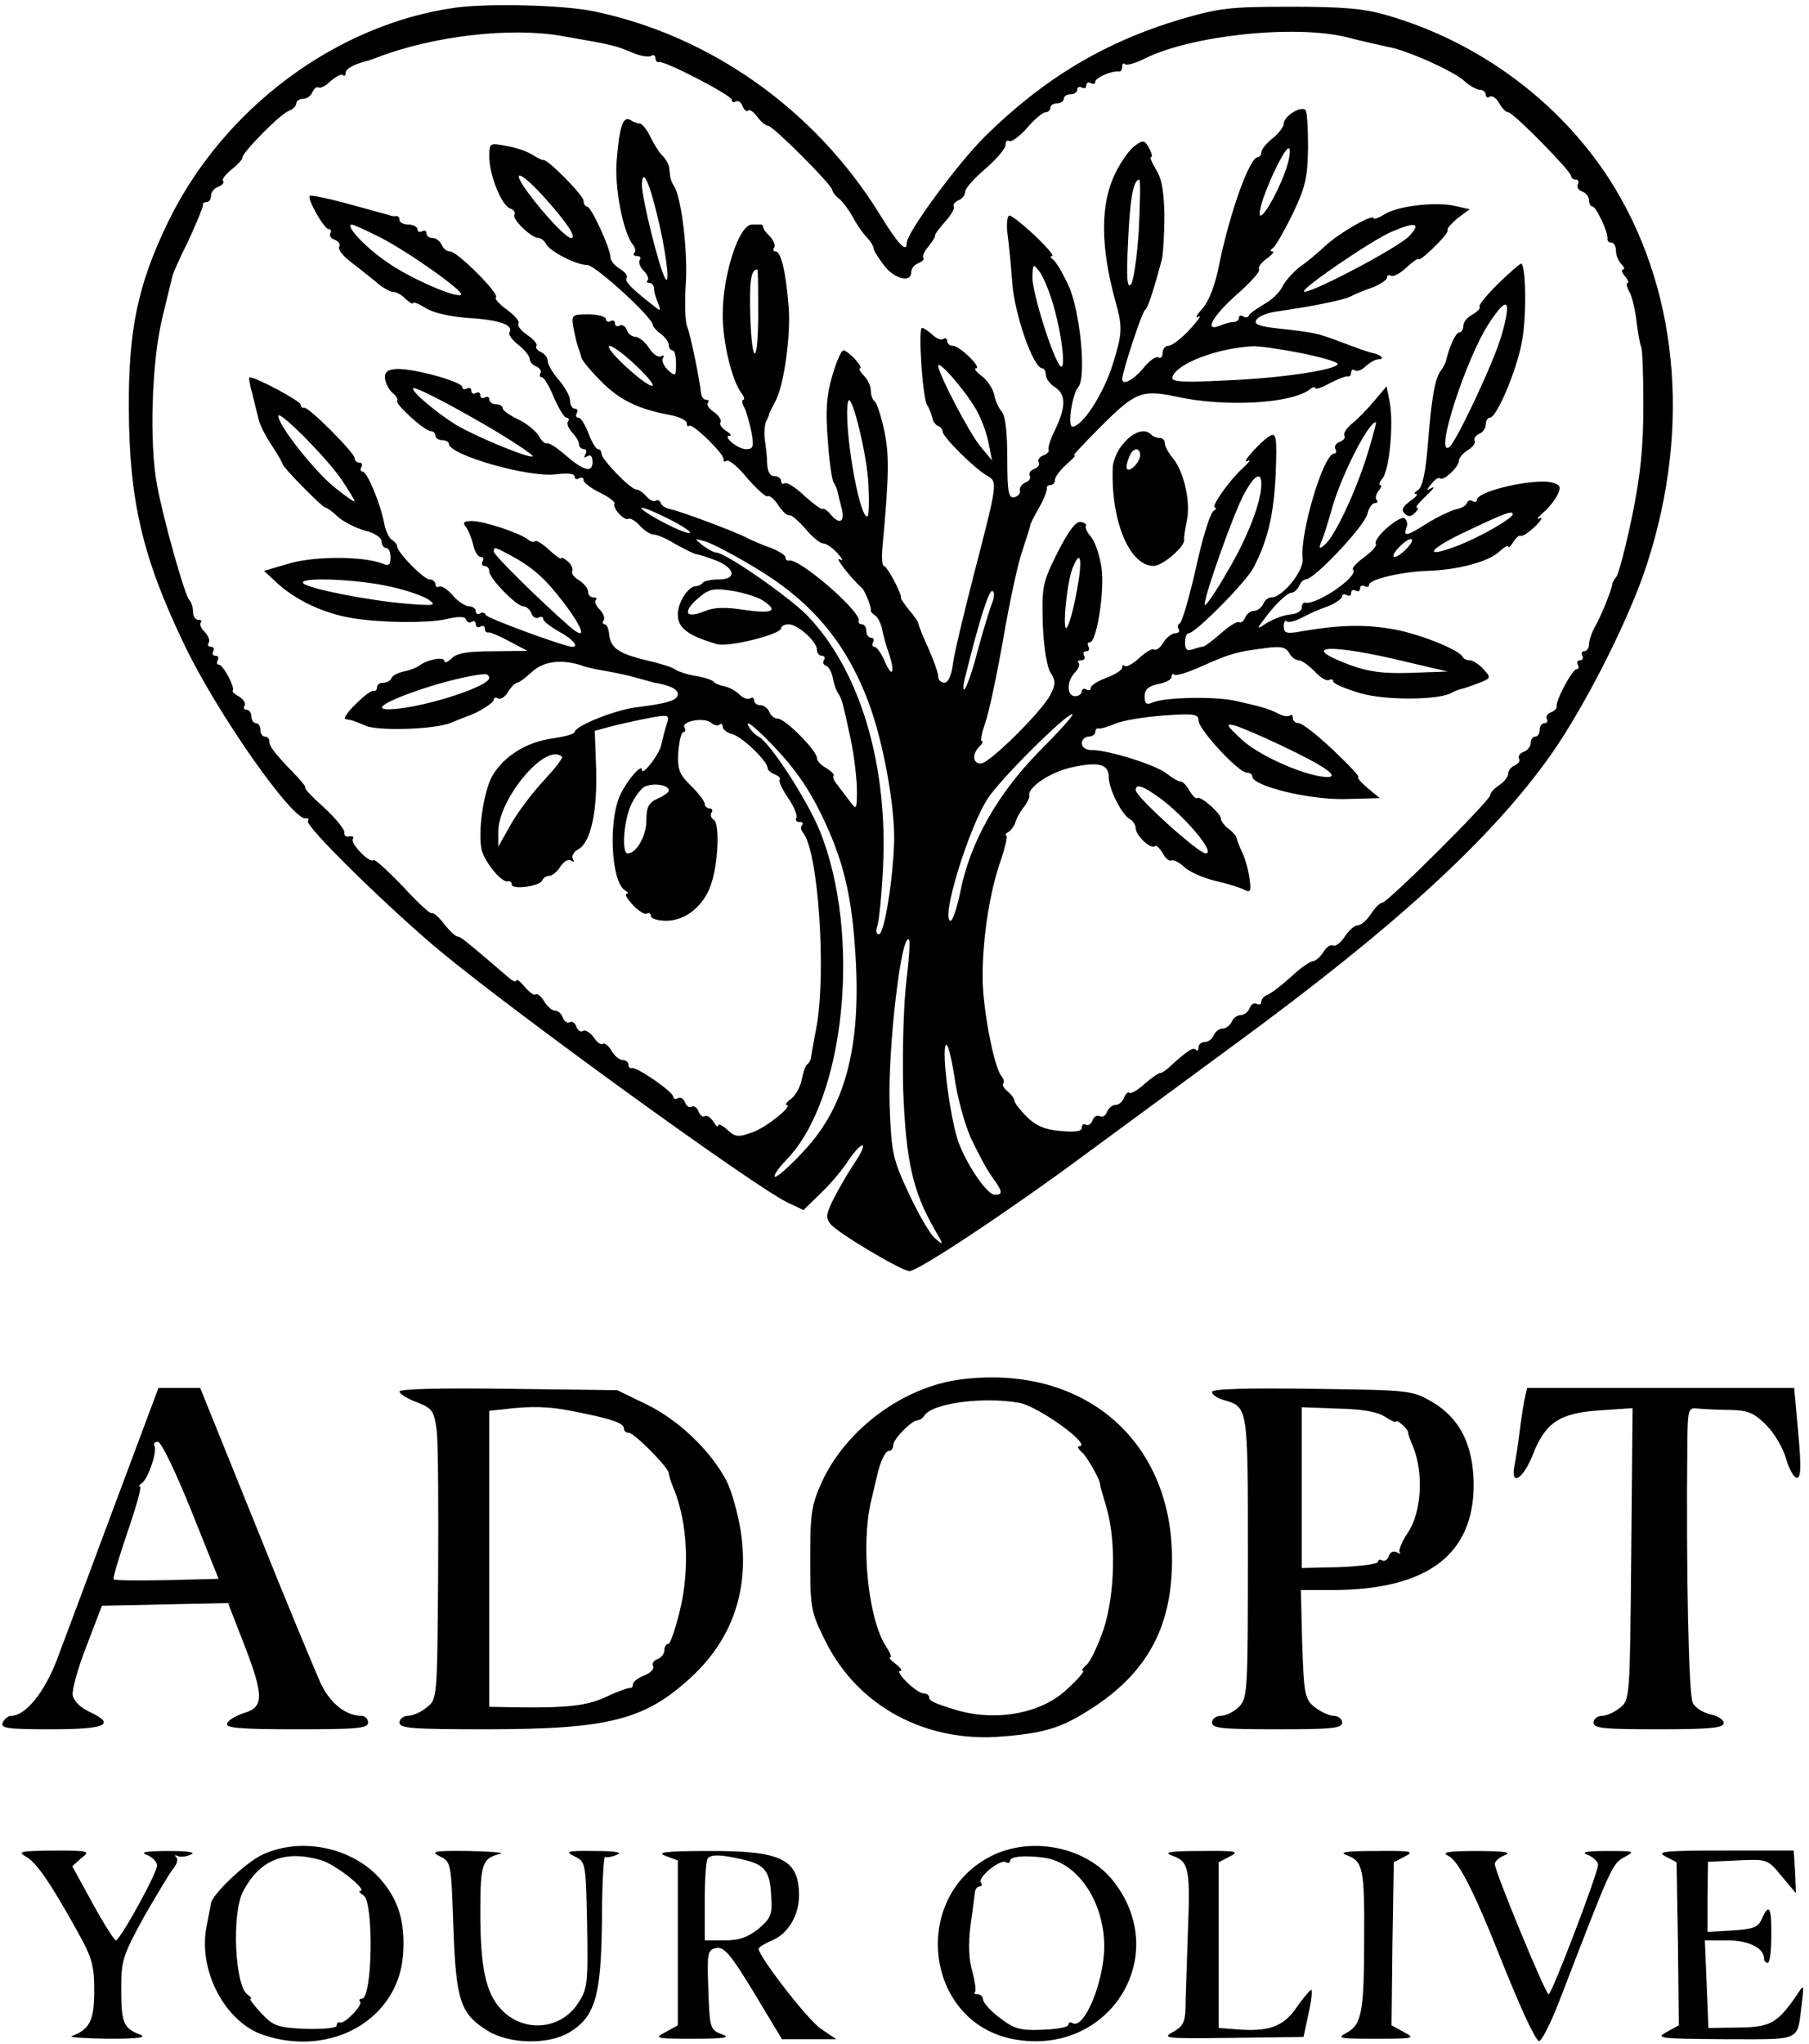 <?xml version="1.0" standalone="no"?>
<!DOCTYPE svg PUBLIC "-//W3C//DTD SVG 20010904//EN"
 "http://www.w3.org/TR/2001/REC-SVG-20010904/DTD/svg10.dtd">
<svg version="1.0" xmlns="http://www.w3.org/2000/svg"
 width="403pt" height="455pt" viewBox="0 0 403 455"
 preserveAspectRatio="xMidYMid meet">

<g transform="translate(0,455) scale(0.1,-0.1)"
fill="#000000" stroke="none">
<path d="M1015 4533 c-266 -37 -517 -224 -640 -476 -68 -140 -89 -241 -88
-417 1 -204 30 -331 124 -526 72 -151 243 -395 271 -386 5 1 7 -1 4 -6 -7 -11
180 -194 294 -289 169 -140 701 -525 774 -560 l36 -17 41 40 c22 21 49 54 60
72 12 17 25 32 30 32 5 0 -2 -17 -16 -37 -14 -21 -35 -57 -47 -80 -18 -36 -19
-44 -8 -58 16 -20 159 -105 176 -105 20 0 232 141 400 266 89 65 235 173 325
239 359 263 573 459 705 646 77 110 176 306 214 426 99 307 67 619 -86 856
-112 172 -290 304 -494 363 -51 15 -98 19 -215 19 -136 0 -159 -3 -245 -28
-171 -51 -306 -133 -436 -261 -63 -63 -174 -214 -174 -237 0 -23 -19 -3 -59
62 -144 234 -378 400 -639 454 -68 14 -233 18 -307 8z m236 -63 c115 -20 120
-21 162 -39 16 -6 33 -9 38 -5 5 3 9 0 9 -5 0 -6 3 -10 8 -9 13 3 162 -74 162
-84 0 -5 4 -7 9 -4 5 3 12 -1 15 -10 4 -9 9 -14 13 -10 3 3 12 -3 20 -14 8
-11 19 -20 24 -20 11 0 142 -131 143 -143 1 -5 8 -14 16 -20 8 -7 21 -24 29
-39 8 -15 22 -36 31 -45 9 -10 16 -21 16 -25 -1 -3 9 -20 22 -37 23 -32 62
-42 62 -17 0 8 7 17 16 20 9 4 14 9 11 12 -3 3 2 14 11 25 9 11 16 22 15 24
-1 3 9 16 22 31 14 15 22 30 20 34 -3 4 2 10 10 14 8 3 15 11 15 19 0 7 20 30
45 51 25 22 45 45 45 53 0 8 4 12 8 9 5 -3 23 10 40 29 16 19 35 35 41 35 6 0
11 5 11 10 0 6 7 10 15 10 8 0 15 5 15 10 0 6 7 10 15 10 8 0 15 5 15 11 0 5
5 7 10 4 6 -3 10 -1 10 5 0 6 5 8 10 5 6 -3 10 -2 10 3 0 9 37 25 53 23 4 -1
7 4 7 11 0 6 3 9 6 5 4 -3 23 2 43 12 103 52 335 77 452 48 35 -9 75 -18 89
-21 41 -6 150 -55 173 -77 11 -10 27 -19 34 -19 7 0 13 -5 13 -11 0 -5 4 -8 9
-4 6 3 15 -4 21 -15 6 -11 15 -20 20 -20 11 0 140 -131 140 -142 0 -4 5 -8 11
-8 5 0 7 -5 4 -10 -3 -6 1 -13 9 -16 9 -3 16 -12 16 -20 0 -8 4 -14 8 -14 8 0
36 -60 33 -72 0 -5 3 -8 9 -8 5 0 10 -8 10 -18 0 -10 5 -23 12 -30 7 -7 8 -12
4 -12 -5 0 -3 -7 4 -15 7 -8 9 -15 6 -15 -4 0 -2 -9 4 -20 6 -10 13 -41 16
-67 3 -26 8 -51 10 -55 3 -4 5 -63 5 -130 0 -93 -6 -154 -25 -247 -14 -68 -30
-128 -35 -135 -5 -6 -9 -13 -9 -16 -1 -11 -23 -67 -37 -92 -8 -14 -15 -33 -15
-42 0 -9 -5 -16 -11 -16 -5 0 -7 -4 -4 -10 3 -5 1 -10 -5 -10 -6 0 -8 -4 -5
-10 3 -5 2 -10 -3 -10 -9 0 -47 -70 -44 -83 1 -4 -5 -10 -13 -13 -8 -3 -12
-10 -9 -15 3 -5 0 -9 -5 -9 -6 0 -11 -7 -11 -15 0 -8 -4 -15 -10 -15 -5 0 -10
-6 -10 -14 0 -8 -7 -17 -16 -20 -8 -3 -13 -10 -10 -15 3 -5 -1 -11 -9 -15 -8
-3 -15 -11 -15 -18 0 -7 -9 -19 -20 -26 -11 -7 -20 -17 -20 -22 0 -12 -229
-240 -241 -240 -5 0 -16 -11 -25 -25 -9 -14 -22 -25 -29 -25 -7 0 -20 -11 -29
-25 -9 -14 -21 -23 -26 -20 -5 3 -15 -3 -22 -15 -7 -11 -18 -20 -23 -20 -6 0
-28 -15 -48 -34 -21 -19 -44 -37 -52 -40 -8 -3 -15 -10 -15 -16 0 -6 -5 -8
-10 -5 -6 3 -13 -1 -16 -9 -3 -9 -13 -16 -20 -16 -8 0 -17 -7 -20 -15 -4 -8
-13 -15 -20 -15 -8 0 -17 -7 -20 -15 -4 -8 -12 -15 -20 -15 -8 0 -14 -5 -14
-12 0 -6 -3 -9 -6 -5 -6 6 -17 -1 -55 -35 -10 -10 -22 -18 -25 -17 -3 0 -18
-10 -34 -24 -15 -14 -31 -23 -34 -20 -3 3 -8 -2 -12 -11 -3 -9 -12 -16 -19
-16 -7 0 -16 -7 -19 -16 -3 -8 -10 -12 -16 -9 -6 3 -13 -1 -16 -9 -3 -9 -10
-13 -15 -10 -5 3 -9 0 -9 -7 0 -8 -15 -10 -48 -7 -35 3 -55 12 -75 32 -15 15
-27 31 -27 35 0 5 -7 14 -15 21 -9 7 -13 15 -10 18 3 3 1 10 -4 16 -17 21 -42
151 -42 221 0 88 16 191 41 261 10 30 15 54 12 54 -4 0 -2 4 5 8 6 4 13 14 15
21 2 8 10 23 18 33 8 10 14 22 13 26 -5 18 45 52 92 63 62 14 85 8 85 -21 0
-26 28 -82 46 -93 8 -4 14 -14 14 -21 0 -16 34 -48 43 -40 3 3 10 -4 17 -15 6
-12 15 -19 19 -17 4 3 17 -3 29 -14 11 -11 43 -25 69 -31 26 -6 56 -15 65 -20
14 -7 16 -4 11 29 -3 20 -11 46 -17 57 -5 11 -10 24 -11 28 0 5 -8 14 -17 21
-10 7 -18 18 -18 23 0 12 -47 53 -53 46 -3 -2 -10 5 -17 16 -6 12 -15 21 -20
21 -5 0 -19 8 -30 17 -22 19 -130 53 -167 53 -14 0 -23 6 -23 15 0 8 7 15 15
15 8 0 15 5 15 10 0 6 3 9 8 8 4 -1 21 4 37 11 17 7 65 15 108 18 67 5 77 3
77 -11 0 -20 89 -116 107 -116 7 0 13 -4 13 -9 0 -21 127 -52 206 -50 l78 2
-28 23 c-15 13 -24 24 -20 24 4 0 -21 27 -56 60 -35 33 -69 60 -77 60 -7 0
-13 5 -13 12 0 6 -3 8 -6 5 -4 -3 -15 -2 -26 4 -11 6 -27 12 -36 14 -9 3 -35
9 -57 14 -44 11 -160 9 -187 -3 -14 -6 -18 -3 -18 13 0 16 8 23 30 28 17 3 30
10 30 16 0 6 3 8 6 5 3 -4 31 5 62 19 63 28 77 32 141 40 34 5 46 2 53 -11 5
-9 14 -16 21 -16 7 0 23 -12 36 -25 12 -14 27 -22 32 -19 5 3 9 1 9 -3 0 -5
26 -16 59 -26 57 -17 178 -16 206 1 5 3 15 7 20 8 6 1 23 7 39 13 28 11 28 12
11 31 -10 11 -24 20 -31 20 -7 0 -14 3 -16 8 -7 15 -96 51 -154 61 -61 11
-119 10 -201 -4 -37 -7 -43 -5 -43 10 0 10 3 15 6 12 4 -4 19 0 33 7 14 8 41
20 59 26 17 7 32 17 32 22 0 5 5 6 10 3 6 -3 10 -1 10 5 0 6 5 8 10 5 6 -3 10
-1 10 5 0 6 5 8 10 5 6 -3 10 -2 10 3 0 12 72 29 130 31 67 2 135 20 159 42
12 11 21 16 21 12 0 -4 5 0 11 10 6 9 13 16 17 14 4 -2 18 8 32 21 14 14 18
22 10 18 -8 -4 -5 1 6 11 12 10 27 28 33 40 9 18 8 23 -9 28 -37 12 -170 -18
-170 -38 0 -4 -4 -6 -9 -3 -5 4 -11 2 -13 -4 -2 -6 -13 -12 -25 -14 -11 -3
-39 -16 -62 -30 -47 -30 -55 -32 -48 -11 4 8 1 17 -4 21 -12 7 -71 -45 -64
-57 3 -4 -9 -17 -25 -29 -17 -12 -29 -25 -26 -28 15 -14 -80 -79 -106 -74 -5
1 -8 -4 -8 -11 0 -7 -11 -14 -25 -15 -14 -1 -38 -10 -53 -19 -25 -17 -25 -16
7 25 19 23 40 42 47 42 6 0 14 7 18 15 3 8 10 15 15 15 19 0 130 118 137 145
3 14 11 25 17 25 6 0 7 3 4 7 -4 3 -2 12 4 20 6 7 8 13 4 13 -4 0 -2 7 5 15
15 18 25 121 16 169 l-7 36 -27 -32 c-15 -18 -37 -41 -50 -51 -12 -10 -20 -22
-17 -27 3 -4 -2 -11 -11 -14 -8 -3 -12 -10 -9 -16 3 -5 2 -10 -3 -10 -24 0
-77 -180 -70 -234 3 -27 -45 -86 -69 -86 -8 0 -16 -7 -19 -15 -4 -8 -13 -15
-20 -15 -8 0 -17 -7 -20 -15 -4 -8 -9 -13 -14 -10 -4 2 -22 -9 -40 -25 -19
-17 -37 -30 -41 -30 -4 0 -14 -3 -23 -6 -12 -4 -16 0 -16 15 0 12 3 21 8 21
15 0 129 115 145 147 32 62 45 119 49 210 3 78 1 90 -12 83 -20 -11 -69 -65
-50 -56 8 4 3 -3 -11 -16 -31 -28 -73 -88 -62 -88 4 0 2 -4 -4 -8 -7 -5 -25
-62 -39 -128 -15 -65 -31 -121 -36 -122 -4 -2 -6 -8 -2 -13 3 -5 -1 -9 -8 -9
-7 0 -19 -9 -26 -20 -7 -12 -16 -19 -21 -16 -4 3 -19 -6 -33 -19 -14 -13 -29
-21 -32 -18 -3 4 -6 2 -6 -3 0 -6 -16 -16 -35 -23 -19 -7 -35 -17 -35 -22 0
-6 -4 -7 -10 -4 -5 3 -10 1 -10 -4 0 -6 -7 -11 -15 -11 -19 0 -19 34 0 53 8 8
11 17 8 21 -4 3 -1 6 6 6 7 0 9 5 6 10 -3 6 -1 10 5 10 6 0 8 5 5 10 -3 6 -2
10 3 10 15 0 33 112 26 165 -4 28 -14 58 -23 69 -9 10 -14 21 -12 25 3 3 -3 7
-11 9 -11 2 -27 -19 -52 -68 -34 -68 -35 -76 -33 -158 2 -52 9 -96 17 -109 12
-19 12 -26 0 -50 -19 -37 -136 -153 -155 -153 -18 0 -20 21 -3 38 7 7 9 12 5
12 -3 0 0 18 8 41 8 22 26 107 40 187 14 81 33 170 43 197 9 28 17 52 17 55 0
3 9 21 20 40 11 19 18 38 17 43 -1 4 3 7 8 7 6 0 10 5 10 11 0 7 12 23 28 37
15 13 21 21 15 18 -7 -4 20 25 60 65 76 76 91 82 167 66 108 -24 256 -16 298
16 6 5 12 7 12 3 0 -4 15 1 33 11 17 9 35 16 40 15 4 -1 7 3 7 9 0 5 4 8 9 4
5 -3 16 2 24 10 9 8 21 15 28 15 15 0 6 10 -13 14 -13 3 -21 6 -83 29 -40 15
-50 17 -122 25 -48 5 -61 10 -54 20 4 7 23 15 42 18 84 12 153 26 168 34 9 5
31 14 49 20 17 7 32 17 32 22 0 5 4 7 9 4 5 -3 20 5 35 19 14 13 26 21 26 18
0 -4 16 8 35 27 19 18 33 36 30 38 -2 3 8 14 22 26 l27 20 -35 8 c-44 9 -128
-1 -156 -20 -13 -8 -23 -11 -23 -8 0 11 -74 -31 -106 -60 -17 -16 -43 -38 -58
-48 -14 -11 -32 -30 -39 -44 -6 -13 -25 -31 -42 -40 -16 -10 -32 -20 -33 -25
-2 -4 -8 -5 -13 -1 -5 3 -9 1 -9 -4 0 -5 -6 -9 -12 -9 -7 0 -21 -4 -30 -8 -37
-15 -17 21 37 69 30 26 53 52 50 56 -3 5 5 16 17 24 12 9 18 16 13 16 -6 0 -5
4 1 8 6 4 25 38 44 76 28 59 33 80 34 147 0 43 -2 81 -6 84 -10 10 -48 -14
-48 -30 0 -7 -11 -22 -25 -33 -14 -11 -25 -25 -25 -31 0 -6 -4 -11 -8 -11 -18
0 -62 -122 -86 -239 -9 -47 -23 -82 -38 -99 -13 -14 -16 -22 -8 -17 8 4 -1 -8
-19 -28 -19 -21 -41 -37 -48 -37 -7 0 -13 -7 -13 -16 0 -8 -4 -13 -9 -10 -5 4
-21 -7 -34 -24 -23 -27 -47 -39 -47 -24 0 15 44 150 51 154 6 4 19 43 38 115
2 11 5 54 5 95 -1 55 -6 83 -19 103 -9 15 -14 27 -11 27 4 0 2 9 -4 20 -10 18
-13 19 -31 6 -12 -8 -32 -36 -45 -63 -33 -68 -33 -163 2 -288 15 -54 14 -68
-7 -136 -21 -67 -68 -139 -90 -139 -11 0 -1 71 13 88 19 22 4 172 -22 227 -13
28 -28 53 -34 57 -6 4 -7 8 -2 8 5 0 -12 20 -38 45 -27 25 -52 45 -57 45 -5 0
-7 -17 -5 -37 3 -21 8 -71 11 -112 5 -71 47 -191 67 -191 4 0 8 -7 8 -15 0 -8
9 -20 20 -27 25 -16 25 -43 1 -94 -11 -21 -17 -42 -15 -45 2 -4 -3 -10 -12
-13 -8 -3 -13 -10 -10 -15 3 -5 -1 -12 -10 -15 -8 -3 -13 -10 -10 -15 3 -5 -1
-12 -9 -15 -8 -3 -14 -11 -13 -18 2 -6 -4 -13 -12 -15 -13 -3 -16 10 -16 85 0
58 -4 95 -12 105 -7 8 -15 25 -17 38 -3 13 -15 32 -27 41 -13 10 -19 18 -14
18 15 0 -36 50 -51 50 -7 0 -13 5 -13 11 0 5 -4 8 -9 4 -5 -3 -16 2 -24 10 -9
8 -19 15 -23 15 -9 0 1 -153 11 -171 5 -8 10 -21 12 -29 1 -8 7 -16 12 -18 6
-2 11 -8 11 -13 0 -12 73 -84 99 -98 24 -14 24 -14 -31 -226 -21 -82 -42 -169
-45 -192 -3 -27 -11 -43 -19 -43 -8 0 -14 6 -14 14 0 8 -10 36 -22 63 -12 26
-22 51 -22 55 -1 4 -10 18 -21 30 -10 13 -19 25 -18 28 1 10 -31 70 -38 70 -4
0 -5 19 -3 43 15 163 15 204 4 258 -7 33 -17 62 -21 65 -5 3 -9 14 -9 24 0 10
-7 26 -16 34 -8 9 -12 16 -8 16 4 0 -1 9 -11 20 -10 11 -22 20 -26 20 -5 0
-16 -26 -25 -57 -13 -44 -15 -77 -10 -141 3 -47 9 -89 13 -96 4 -6 8 -15 9
-21 1 -5 5 -22 9 -37 8 -31 -5 -37 -25 -13 -6 8 -15 14 -18 12 -4 -1 -22 13
-41 30 -19 18 -38 30 -43 27 -4 -3 -8 0 -8 5 0 6 -7 11 -15 11 -10 0 -15 10
-16 28 0 15 -3 38 -5 52 -2 13 -1 31 2 40 4 8 8 17 8 20 1 3 7 14 13 26 19 33
35 146 30 210 -6 77 -17 124 -29 124 -5 0 -7 4 -3 9 3 5 -2 16 -10 25 -9 8
-16 18 -15 21 0 3 -2 5 -5 5 -3 0 -12 0 -20 0 -29 0 -65 -112 -65 -201 0 -62
21 -149 43 -176 5 -7 6 -13 3 -13 -4 0 -3 -8 2 -17 5 -10 12 -35 16 -55 6 -33
4 -38 -12 -38 -19 0 -54 30 -36 30 5 0 1 5 -9 11 -9 6 -15 14 -12 19 3 5 -4
15 -15 23 -11 7 -17 17 -13 20 3 4 2 7 -4 7 -5 0 -10 6 -11 13 -4 35 -23 129
-31 149 -5 13 -6 58 -3 100 4 71 -10 187 -26 213 -7 11 -9 17 -11 39 0 8 -7
21 -14 28 -8 7 -20 27 -28 43 -8 17 -19 30 -24 30 -6 0 -15 4 -21 8 -16 9 -24
-15 -30 -88 -6 -60 14 -163 36 -190 5 -6 7 -15 3 -18 -3 -4 -1 -7 6 -7 7 0 10
-4 6 -9 -3 -5 1 -16 9 -24 8 -8 12 -17 9 -21 -4 -3 -2 -6 4 -6 5 0 10 -6 10
-12 0 -7 4 -22 9 -33 7 -18 6 -19 -11 -5 -50 39 -64 54 -59 61 3 5 -4 14 -16
21 -11 7 -20 18 -20 25 0 20 -43 113 -52 113 -4 0 -8 6 -8 13 0 12 -80 93 -90
91 -3 -1 -14 5 -25 12 -11 7 -37 16 -57 19 -37 7 -38 7 -38 -24 0 -40 27 -108
46 -115 9 -3 13 -10 10 -14 -6 -10 38 -52 54 -52 5 0 13 -6 17 -14 10 -17 67
-46 91 -46 18 0 145 -116 146 -133 1 -5 9 -14 19 -21 9 -7 17 -18 17 -25 0 -6
4 -11 8 -11 5 0 8 -13 8 -30 0 -28 -1 -29 -18 -14 -9 9 -15 21 -11 27 3 5 1 7
-4 4 -6 -4 -18 4 -27 18 -9 14 -23 25 -30 25 -8 0 -17 7 -20 16 -3 8 -10 12
-16 9 -5 -3 -10 -1 -10 5 0 6 -4 8 -10 5 -5 -3 -10 -1 -10 4 0 6 -17 11 -39
11 -36 0 -38 -1 -34 -27 3 -16 7 -35 10 -43 3 -8 7 -20 8 -26 2 -7 22 -31 45
-54 41 -41 82 -61 153 -74 20 -4 37 -12 37 -18 0 -6 2 -9 5 -6 7 7 80 -64 77
-75 -1 -5 2 -6 7 -3 5 3 26 -14 46 -39 21 -24 41 -42 45 -40 4 3 15 -6 24 -20
9 -14 20 -24 25 -22 4 1 20 -13 35 -30 15 -18 33 -33 40 -33 7 0 21 -10 32
-22 12 -14 14 -18 4 -13 -12 6 27 -44 51 -65 6 -6 21 -43 19 -49 -1 -2 3 -7 9
-11 6 -3 13 -17 16 -30 2 -12 9 -38 16 -57 14 -43 6 -54 -11 -13 -7 16 -17 30
-22 30 -5 0 -6 5 -3 10 3 6 1 10 -4 10 -6 0 -11 7 -11 15 0 8 -4 15 -10 15 -5
0 -9 4 -7 8 6 20 -133 140 -155 134 -5 -1 -8 2 -8 7 0 5 -15 14 -32 21 -18 6
-41 16 -51 21 -25 14 -149 60 -172 65 -11 2 -21 8 -23 14 -2 6 -7 8 -12 5 -4
-3 -13 2 -20 10 -7 8 -17 15 -22 15 -13 0 -78 67 -78 80 0 6 -4 10 -8 10 -4 0
-14 16 -21 35 -7 19 -17 35 -22 35 -6 0 -7 5 -4 10 3 6 1 10 -4 10 -6 0 -11 8
-11 18 0 9 -11 30 -25 46 -14 16 -25 35 -25 43 0 7 -7 16 -15 19 -8 4 -13 10
-10 14 3 4 -7 15 -20 24 -14 9 -23 21 -20 26 3 5 -9 18 -25 30 -17 12 -29 25
-25 28 8 8 -86 102 -102 102 -8 0 -16 7 -19 15 -4 8 -12 15 -20 15 -8 0 -14 5
-14 11 0 5 -4 7 -10 4 -5 -3 -10 -1 -10 4 0 6 -9 11 -20 11 -11 0 -20 5 -20
10 0 6 -3 9 -7 9 -5 -1 -10 0 -13 1 -6 2 -17 5 -105 29 -38 10 -72 17 -75 15
-6 -7 32 -74 42 -74 5 0 7 -4 4 -9 -3 -5 1 -12 10 -15 8 -3 13 -10 10 -15 -4
-5 7 -20 24 -33 17 -13 42 -33 57 -45 14 -13 32 -23 39 -23 7 0 20 -7 28 -16
9 -8 16 -12 16 -9 0 4 12 -1 27 -10 16 -11 54 -20 97 -23 69 -4 101 -16 91
-32 -3 -5 6 -17 20 -28 14 -11 25 -25 25 -31 0 -7 7 -14 15 -17 8 -4 12 -10 9
-15 -3 -5 -1 -9 3 -9 5 0 17 -20 27 -45 11 -25 23 -45 28 -45 5 0 7 -4 3 -9
-3 -5 2 -16 10 -24 8 -9 15 -20 15 -26 0 -6 5 -11 11 -11 5 0 7 -5 3 -12 -4
-7 -3 -8 4 -4 8 5 12 0 12 -13 0 -25 -21 -19 -63 18 -16 14 -33 25 -38 24 -5
-2 -13 6 -19 17 -6 10 -26 27 -45 36 -19 9 -35 20 -35 25 0 5 -7 9 -15 9 -8 0
-15 5 -15 11 0 5 -4 7 -10 4 -5 -3 -10 -1 -10 5 0 6 -4 8 -10 5 -5 -3 -10 -1
-10 5 0 6 -4 8 -10 5 -5 -3 -10 -2 -10 3 0 13 -120 45 -151 40 -18 -2 -23 -8
-21 -23 2 -11 10 -25 18 -31 7 -6 11 -13 9 -16 -7 -6 61 -68 75 -68 5 0 10 -4
10 -10 0 -5 7 -10 15 -10 8 0 15 -4 15 -8 0 -25 179 -76 238 -68 26 3 42 2 42
-5 0 -6 5 -7 10 -4 6 3 10 2 10 -4 0 -5 16 -18 37 -28 20 -10 34 -21 32 -24
-6 -9 22 -40 31 -34 4 2 15 -4 25 -15 10 -11 24 -20 31 -20 7 0 29 -9 48 -21
20 -11 41 -22 48 -23 7 -1 28 -8 46 -15 40 -17 43 -41 4 -41 -16 0 -32 -3 -36
-7 -4 -5 -11 -8 -15 -8 -18 0 -41 -36 -41 -63 0 -30 22 -47 87 -66 25 -8 143
22 143 35 0 5 8 9 17 9 20 0 63 -38 63 -57 0 -7 5 -13 11 -13 5 0 8 -4 5 -9
-4 -5 -2 -11 4 -13 6 -2 12 -13 15 -26 2 -12 7 -28 12 -35 9 -15 9 -15 28
-102 8 -38 14 -90 14 -115 0 -42 -1 -44 -15 -25 -8 11 -21 27 -28 37 -8 9 -12
19 -9 21 2 3 -5 10 -16 17 -12 6 -21 16 -21 22 0 17 -71 88 -87 88 -8 0 -16 7
-19 15 -4 8 -12 15 -20 15 -8 0 -14 5 -14 11 0 5 -4 8 -9 4 -5 -3 -16 1 -24 9
-8 8 -23 16 -33 18 -10 2 -21 6 -24 10 -3 4 -21 10 -40 13 -19 3 -39 10 -45
14 -5 5 -35 14 -65 21 -63 15 -80 28 -83 58 -1 12 -5 22 -10 22 -4 0 -6 4 -2
9 3 5 -1 16 -9 24 -8 8 -12 17 -9 21 4 3 1 6 -5 6 -7 0 -12 6 -12 13 0 7 -9
18 -20 25 -12 7 -18 16 -15 21 2 5 -2 14 -10 21 -8 7 -15 10 -15 7 0 -3 -12 5
-27 19 -14 13 -28 22 -31 19 -3 -3 -10 -1 -16 4 -17 14 -98 41 -125 41 -17 0
-21 -3 -14 -12 6 -7 13 -25 17 -40 3 -16 11 -28 17 -28 6 0 7 -4 4 -10 -3 -5
-1 -10 4 -10 6 0 11 -5 11 -12 0 -16 61 -78 76 -78 6 0 15 -7 18 -16 3 -8 10
-12 16 -9 5 3 10 2 10 -3 0 -5 16 -17 35 -28 30 -16 46 -34 30 -34 -17 0 -191
64 -193 71 -2 5 -8 7 -13 3 -5 -3 -9 0 -9 5 0 6 -7 11 -15 11 -8 0 -25 11 -37
25 -11 13 -25 22 -30 19 -4 -3 -8 0 -8 5 0 6 -6 11 -13 11 -13 0 -71 59 -72
73 0 4 -5 11 -12 15 -6 4 -14 20 -17 36 -8 44 -38 116 -48 116 -5 0 -6 5 -3
10 3 6 1 10 -4 10 -6 0 -11 4 -11 10 0 12 -103 115 -112 112 -5 -1 -8 2 -8 7
0 8 -99 61 -114 61 -2 0 0 -16 6 -36 5 -20 11 -46 14 -57 2 -11 15 -37 29 -58
14 -21 25 -41 25 -43 0 -6 88 -96 95 -96 3 0 16 -9 27 -20 12 -11 39 -25 60
-31 22 -5 38 -16 38 -24 0 -8 5 -15 10 -15 6 0 10 -9 10 -21 0 -16 -4 -20 -17
-14 -44 17 -150 17 -207 1 l-58 -17 24 -22 c44 -43 111 -74 178 -84 67 -10
162 -10 201 -2 30 7 45 7 47 0 2 -6 8 -9 13 -5 5 3 9 0 9 -6 0 -6 5 -8 10 -5
6 3 10 1 10 -4 0 -6 3 -10 8 -9 4 1 25 -8 47 -20 l40 -21 -77 -1 c-56 0 -81
-4 -92 -16 -9 -8 -16 -11 -16 -6 0 11 -38 4 -56 -10 -7 -5 -23 -11 -35 -13
-13 -3 -25 -9 -27 -15 -2 -5 -10 -10 -18 -10 -8 0 -14 -4 -14 -10 0 -5 -3 -9
-7 -8 -5 2 -23 -12 -41 -30 -18 -17 -28 -33 -22 -33 14 -2 22 -5 45 -15 29
-12 155 -8 190 7 17 7 32 13 35 14 23 7 60 30 60 37 0 5 4 6 10 3 5 -3 15 3
22 15 7 11 16 20 20 20 4 0 19 11 34 25 26 24 69 28 114 12 8 -3 31 -8 50 -11
19 -3 50 -10 68 -15 18 -5 36 -10 40 -11 32 -5 52 -14 52 -25 0 -14 -21 -21
-95 -30 -49 -7 -135 -42 -135 -55 0 -4 -22 -10 -49 -14 -58 -8 -108 -39 -134
-83 -20 -35 -33 -127 -24 -165 7 -28 45 -74 58 -70 5 1 9 -2 9 -7 0 -13 64 -4
68 9 2 5 9 10 15 10 7 0 18 9 25 20 7 12 18 18 24 14 7 -4 8 -3 4 4 -3 6 2 16
12 21 28 15 43 84 40 180 l-3 84 45 12 c25 6 62 14 84 18 36 6 38 5 31 -16 -4
-12 -9 -33 -12 -46 -5 -22 -43 -70 -43 -55 0 15 -32 -22 -48 -55 -27 -57 -21
-193 10 -213 7 -4 9 -8 4 -8 -5 0 1 -11 14 -25 12 -13 27 -22 31 -19 5 3 9 0
9 -5 0 -6 15 -11 34 -11 43 0 84 33 100 81 16 46 20 135 6 144 -6 3 -8 11 -5
16 4 5 1 9 -4 9 -6 0 -11 5 -11 10 0 6 -14 24 -30 40 -27 26 -31 37 -29 75 2
25 7 45 11 45 5 0 6 4 3 10 -9 14 43 24 59 11 7 -6 16 -8 19 -4 4 3 7 1 7 -5
0 -6 10 -14 23 -17 22 -7 77 -60 77 -75 0 -4 7 -11 16 -14 9 -4 14 -9 11 -12
-3 -3 6 -22 19 -41 13 -19 21 -39 18 -44 -3 -5 0 -9 7 -9 7 0 9 -3 6 -7 -4 -3
-3 -11 2 -17 34 -41 52 -310 30 -432 -6 -32 -12 -63 -12 -69 -1 -5 -5 -12 -9
-15 -4 -3 -9 -18 -12 -34 -3 -15 -13 -34 -23 -42 -10 -7 -15 -14 -11 -14 17 0
-44 -50 -76 -61 -31 -11 -38 -11 -56 6 -11 10 -20 14 -20 9 0 -5 -5 -1 -11 9
-6 9 -14 15 -19 12 -4 -3 -11 2 -14 11 -3 8 -10 13 -15 10 -5 -3 -12 1 -15 10
-3 8 -10 12 -16 9 -5 -3 -10 -2 -10 3 0 11 -81 67 -92 64 -5 -1 -8 2 -8 8 0 5
-6 10 -13 10 -7 0 -18 9 -25 21 -7 12 -16 18 -19 15 -4 -3 -13 3 -20 14 -8 11
-19 18 -24 15 -5 -4 -12 1 -15 9 -3 9 -10 13 -15 10 -5 -3 -12 2 -15 10 -3 9
-11 16 -18 16 -6 0 -17 9 -24 21 -7 12 -16 18 -19 15 -3 -3 -14 5 -24 17 -10
12 -18 18 -19 14 0 -4 -7 -2 -15 5 -97 83 -109 93 -116 93 -4 0 -17 12 -29 27
-11 15 -24 27 -29 25 -4 -1 -33 26 -65 61 -33 34 -61 60 -64 57 -8 -8 -52 37
-46 47 3 5 0 7 -8 6 -7 -2 -12 2 -11 9 1 6 -19 31 -45 55 -26 23 -45 43 -42
44 3 0 -8 15 -25 32 -45 47 -55 60 -55 72 0 5 -4 10 -10 10 -5 0 -10 7 -10 15
0 8 -4 15 -10 15 -5 0 -10 7 -10 15 0 8 -5 15 -11 15 -5 0 -8 4 -4 9 3 6 -3
14 -12 20 -10 5 -16 11 -15 13 7 6 -21 58 -30 58 -5 0 -6 5 -3 10 3 6 1 10 -5
10 -6 0 -8 5 -5 10 3 6 1 10 -5 10 -6 0 -9 4 -5 9 3 5 -1 16 -9 24 -8 8 -12
17 -9 21 4 3 1 6 -5 6 -7 0 -12 8 -12 18 0 10 -4 22 -9 27 -10 12 -57 178 -71
254 -18 94 -12 276 11 371 11 47 22 90 23 95 1 6 17 42 36 80 18 39 32 73 32
78 -1 4 2 7 8 7 5 0 10 6 10 14 0 8 7 17 16 20 9 4 14 9 11 13 -4 3 5 14 18
25 14 11 25 23 25 27 0 12 84 97 103 104 9 3 17 11 17 17 0 5 7 10 15 10 9 0
18 7 21 15 4 8 9 13 14 10 4 -2 16 4 27 15 12 10 24 16 27 13 3 -4 6 -1 6 5 0
9 18 19 50 27 3 1 12 4 20 7 124 48 297 68 411 48z m1617 -287 c-12 -42 -49
-113 -60 -113 -4 0 -1 17 6 38 20 56 49 112 57 112 4 0 3 -17 -3 -37z m-1653
-75 c49 -55 71 -88 57 -88 -10 0 -60 52 -97 103 -40 55 -14 45 40 -15z m248
-33 c20 -79 31 -165 19 -145 -13 21 -52 178 -52 209 1 37 15 10 33 -64z m1074
-37 c-4 -62 -12 -116 -18 -122 -8 -8 -10 16 -6 94 4 98 12 140 25 140 3 0 2
-50 -1 -112z m-1689 -17 c62 -32 187 -120 179 -127 -9 -9 -116 37 -167 74 -48
33 -93 82 -76 82 4 0 32 -13 64 -29z m2291 3 c-25 -26 -225 -131 -234 -123 -6
7 151 114 195 133 54 23 67 20 39 -10z m-794 -148 c20 -66 31 -154 17 -141
-16 17 -62 161 -62 197 1 31 1 32 16 13 8 -11 21 -42 29 -69z m-656 -33 c-1
-119 -16 -100 -18 23 -1 62 3 84 16 84 2 0 2 -48 2 -107z m-271 -108 c61 -58
39 -59 -25 0 -26 24 -42 44 -35 45 7 0 34 -20 60 -45z m1480 29 c45 -9 82 -20
82 -24 0 -13 -125 -32 -249 -37 -102 -5 -123 -3 -119 8 10 30 100 64 178 68
14 1 62 -6 108 -15z m-719 -134 c10 -19 21 -51 24 -70 l7 -35 -25 30 c-26 31
-95 164 -95 181 1 14 70 -67 89 -106z m-1071 -42 c46 -28 81 -52 79 -54 -6 -6
-125 43 -171 70 -43 27 -96 71 -96 81 0 8 92 -40 188 -97z m826 -106 c3 -45 2
-82 -2 -82 -19 0 -53 203 -43 255 6 28 39 -101 45 -173z m-1173 0 c16 -24 29
-45 29 -48 0 -3 -21 12 -46 32 -45 37 -124 137 -124 158 0 15 107 -92 141
-142z m2285 56 c-26 -84 -73 -183 -95 -201 -12 -10 -14 -9 -7 8 5 11 14 40 21
65 20 76 83 200 100 200 2 0 -7 -33 -19 -72z m-236 -66 c0 -39 -31 -120 -76
-195 -25 -44 -48 -77 -50 -74 -6 6 64 206 89 250 22 40 37 48 37 19z m-1319
-78 c28 -14 49 -28 46 -30 -5 -5 -64 23 -97 45 -28 19 0 11 51 -15z m1879 11
c0 -9 -75 -52 -123 -70 -81 -31 -65 -7 24 34 84 40 99 45 99 36z m-1696 -114
c131 -76 210 -169 261 -305 32 -85 58 -226 57 -306 -2 -86 -22 -210 -34 -210
-6 0 -7 8 -4 17 4 9 10 68 13 129 12 231 -51 441 -168 563 -41 42 -183 141
-204 141 -5 0 -19 8 -30 16 -19 16 -19 16 5 9 14 -4 61 -28 104 -54z m1461 39
c-10 -11 -23 -20 -28 -20 -6 0 -2 9 8 20 10 11 23 20 28 20 6 0 2 -9 -8 -20z
m-2004 -13 c55 -29 82 -53 125 -109 46 -61 52 -87 12 -52 -62 54 -168 158
-168 166 0 11 3 10 31 -5z m1269 -77 c-6 -34 -15 -71 -21 -83 -14 -32 -4 90
10 127 18 45 23 24 11 -44z m-1531 4 c38 -8 77 -22 87 -30 17 -12 11 -13 -51
-8 -84 7 -216 33 -229 45 -16 15 120 10 193 -7z m829 -30 c37 -24 25 -31 -39
-22 -44 7 -69 6 -90 -3 -42 -17 -49 -2 -15 28 25 22 35 24 75 18 25 -4 56 -13
69 -21z m512 -7 c-5 -12 -19 -58 -31 -102 -11 -44 -25 -84 -30 -89 -4 -5 -4 8
2 30 32 129 53 193 60 188 5 -2 4 -15 -1 -27z m925 -131 l90 -21 -81 -3 c-63
-2 -94 2 -138 18 -117 44 -43 48 129 6z m-2045 -35 c0 -21 -165 -72 -228 -70
-59 2 134 71 216 78 6 1 12 -3 12 -8z m1224 -165 c-92 -94 -153 -201 -175
-313 -7 -35 -17 -63 -21 -63 -24 0 40 208 83 273 29 44 173 187 188 187 5 0
-29 -38 -75 -84z m-485 -138 c50 -102 69 -182 77 -318 12 -201 -23 -333 -113
-430 -30 -33 -60 -60 -66 -60 -6 0 5 17 25 38 131 134 168 501 74 733 -29 70
-110 195 -136 209 -10 5 -20 17 -24 27 -3 10 23 -12 58 -49 45 -47 77 -92 105
-150z m1026 152 c93 -44 130 -69 103 -70 -44 0 -147 44 -189 81 -37 34 -40 39
-19 34 14 -4 61 -24 105 -45z m-1603 -25 c2 -3 -15 -25 -38 -50 -24 -25 -57
-68 -74 -97 l-30 -53 0 33 c0 74 107 201 142 167z m238 -75 c0 -4 -11 -12 -25
-18 -20 -9 -25 -19 -25 -48 0 -35 -22 -74 -42 -74 -13 0 -9 67 6 104 8 19 22
38 31 44 19 10 55 5 55 -8z m1101 -22 c57 -45 117 -118 95 -118 -16 0 -156
126 -156 141 0 16 18 9 61 -23z m-572 -404 c-6 -49 -9 -156 -7 -239 6 -158 21
-227 70 -312 21 -36 21 -37 1 -20 -11 9 -37 54 -58 99 -36 77 -39 90 -43 193
-5 128 26 391 43 373 3 -2 0 -45 -6 -94z m144 -348 c15 -31 35 -70 47 -86 24
-33 25 -40 6 -40 -16 0 -59 61 -80 115 -18 47 -39 203 -29 218 4 7 12 -25 19
-69 6 -45 23 -107 37 -138z"/>
<path d="M3338 3919 c-26 -26 -45 -49 -42 -52 3 -3 -4 -10 -15 -17 -12 -6 -21
-17 -21 -25 0 -8 -4 -15 -9 -15 -8 0 -23 -33 -30 -65 -2 -5 -7 -15 -11 -20
-13 -16 -21 -61 -29 -163 -5 -64 -12 -96 -22 -103 -8 -5 -10 -9 -4 -9 5 0 -1
-7 -14 -16 -16 -12 -20 -19 -12 -27 8 -8 14 -8 23 1 7 7 9 12 4 12 -4 0 6 12
21 26 15 14 21 22 13 18 -13 -7 -13 -6 -1 9 8 10 16 15 19 12 7 -7 42 25 42
39 0 6 9 17 20 24 12 7 18 17 15 21 -2 5 2 11 10 15 8 3 15 12 15 21 0 8 4 15
9 15 15 0 59 103 71 167 11 52 10 170 -1 176 -2 1 -25 -19 -51 -44z m7 -116
c-17 -59 -102 -240 -117 -249 -33 -20 38 198 89 276 42 64 51 54 28 -27z"/>
<path d="M2503 3563 c-13 -14 -23 -38 -24 -52 -5 -120 37 -221 91 -221 20 0
71 44 68 59 -1 3 2 22 6 42 9 42 -7 111 -32 140 -9 11 -17 25 -17 32 0 7 -5
12 -12 12 -6 0 -15 3 -19 8 -14 14 -39 6 -61 -20z m37 -27 c0 -7 -7 -19 -15
-26 -16 -13 -20 -3 -9 24 8 20 24 21 24 2z"/>
<path d="M2141 1479 c-127 -16 -254 -109 -309 -226 -24 -53 -27 -69 -27 -173
0 -110 1 -118 33 -182 72 -147 225 -229 396 -214 99 8 136 21 208 69 117 79
170 180 169 328 -1 265 -199 432 -470 398z m129 -52 c44 -8 165 -96 134 -97
-5 0 -2 -6 6 -13 12 -10 43 -65 41 -74 0 -2 6 -22 13 -46 23 -75 20 -194 -5
-273 -13 -38 -30 -74 -39 -81 -8 -7 -12 -13 -7 -13 4 0 -11 -18 -34 -39 -56
-55 -158 -75 -249 -48 -49 15 -60 20 -60 28 0 5 -6 9 -13 9 -15 0 -66 50 -51
50 5 0 0 7 -10 15 -11 8 -17 15 -13 15 4 0 0 11 -9 24 -40 62 -57 226 -33 326
6 25 12 50 13 55 7 31 18 55 27 55 5 0 9 6 9 13 0 13 40 54 54 55 5 0 12 5 15
10 17 28 131 43 211 29z"/>
<path d="M255 1198 c-54 -145 -111 -298 -127 -340 -28 -75 -71 -128 -103 -128
-7 0 -15 -7 -19 -15 -5 -13 11 -15 109 -15 123 0 145 11 82 40 -19 9 -33 24
-35 36 -2 12 12 62 31 110 l34 89 141 3 140 3 37 -95 c43 -112 43 -137 -2
-150 -18 -6 -35 -16 -37 -23 -4 -10 27 -13 154 -13 136 0 160 2 160 15 0 8 -7
15 -15 15 -34 0 -68 27 -89 69 -12 26 -78 184 -146 354 l-124 307 -46 0 -47 0
-98 -262z m171 -11 l61 -152 -115 -3 c-63 -1 -117 -1 -119 2 -2 2 12 49 31
105 19 55 32 101 28 101 -4 0 -2 4 4 8 14 9 35 72 28 83 -3 5 1 9 8 9 7 0 39
-66 74 -153z"/>
<path d="M890 1452 c0 -5 17 -16 39 -24 35 -14 38 -19 44 -64 3 -27 4 -172 3
-323 -2 -272 -2 -274 -25 -292 -13 -11 -32 -19 -42 -19 -10 0 -19 -7 -19 -15
0 -13 28 -15 193 -15 275 0 355 21 459 118 91 85 128 196 108 324 -6 38 -20
88 -31 110 -34 66 -106 136 -178 171 l-66 32 -242 3 c-145 2 -243 0 -243 -6z
m382 -43 c92 -18 118 -27 118 -40 0 -5 5 -9 11 -9 12 0 89 -78 89 -90 0 -5 5
-21 12 -37 29 -73 35 -175 13 -267 -10 -42 -22 -76 -26 -76 -5 0 -9 -6 -9 -14
0 -8 -7 -17 -16 -20 -8 -3 -12 -10 -9 -16 3 -5 -5 -14 -19 -20 -14 -5 -26 -14
-26 -20 0 -5 -3 -9 -7 -8 -5 0 -28 -8 -53 -20 -43 -20 -89 -25 -207 -23 l-53
1 0 329 0 330 28 3 c63 8 103 7 154 -3z"/>
<path d="M2700 1451 c0 -5 10 -13 23 -17 58 -17 57 -9 57 -351 0 -300 -1 -314
-20 -333 -11 -11 -29 -20 -40 -20 -11 0 -20 -7 -20 -15 0 -13 23 -15 145 -15
122 0 145 2 145 15 0 8 -9 15 -19 15 -10 0 -29 9 -42 19 -22 18 -24 27 -28
140 l-3 121 73 0 c209 1 312 79 312 235 -1 88 -30 146 -91 183 -47 27 -48 27
-269 30 -144 2 -223 0 -223 -7z m385 -55 c14 -9 25 -14 25 -11 0 3 6 0 14 -7
8 -7 14 -15 13 -18 0 -3 5 -17 11 -31 24 -59 19 -146 -12 -192 -13 -19 -21
-39 -18 -43 4 -4 1 -4 -6 0 -7 4 -15 1 -18 -8 -3 -9 -10 -13 -15 -10 -5 3 -9
1 -9 -3 0 -5 -38 -10 -85 -12 l-85 -2 0 179 0 179 80 -3 c54 -1 88 -7 105 -18z"/>
<path d="M3396 1433 c-3 -16 -8 -48 -11 -73 -3 -25 -8 -57 -11 -72 -10 -49 19
-32 41 24 28 71 59 92 149 98 l73 5 -3 -325 c-3 -319 -3 -325 -25 -342 -12
-10 -30 -18 -40 -18 -10 0 -19 -7 -19 -15 0 -13 23 -15 145 -15 116 0 145 3
145 14 0 7 -13 16 -29 19 -17 4 -35 15 -40 26 -9 17 -15 289 -12 582 1 72 2
76 24 73 12 -1 44 -3 71 -3 40 -1 53 -6 81 -34 18 -18 38 -52 44 -75 7 -23 17
-42 24 -42 9 0 10 23 3 100 l-9 100 -298 0 -297 0 -6 -27z"/>
<path d="M585 421 c-36 -16 -114 -90 -115 -109 -1 -4 -5 -27 -10 -52 -19 -98
42 -213 128 -241 151 -50 300 36 310 180 5 72 -10 121 -51 168 -62 70 -176 94
-262 54z m129 -12 c33 -9 108 -69 88 -69 -4 0 0 -5 8 -10 23 -15 20 -230 -4
-230 -5 0 -7 -3 -4 -6 8 -7 -34 -50 -44 -47 -5 2 -8 -1 -8 -7 0 -5 -30 -8 -69
-7 -63 3 -72 6 -99 35 -17 18 -27 32 -24 32 4 0 1 4 -6 9 -29 18 -36 180 -11
229 37 71 92 94 173 71z"/>
<path d="M2215 421 c-188 -87 -158 -373 43 -411 215 -40 356 189 219 356 -59
71 -175 95 -262 55z m112 -7 c74 -11 132 -97 133 -196 0 -80 -45 -188 -71
-172 -5 3 -9 1 -9 -4 0 -5 -26 -10 -58 -11 -49 -2 -63 2 -94 26 -21 15 -37 34
-38 41 0 6 -5 12 -12 12 -6 0 -9 2 -6 5 3 3 0 24 -6 46 -8 28 -9 60 -4 102 5
34 9 68 10 75 1 6 5 12 10 12 5 0 7 4 3 9 -7 12 44 53 56 45 5 -3 9 -1 9 3 0
10 33 13 77 7z"/>
<path d="M57 417 c24 -13 55 -58 116 -168 32 -57 37 -75 37 -131 0 -66 -10
-86 -50 -101 -8 -3 28 -5 80 -6 72 0 89 3 70 10 -35 14 -40 26 -40 102 0 63 4
74 51 160 29 50 58 99 66 108 7 9 10 19 6 24 -5 4 -3 6 2 3 6 -3 19 -2 30 3
13 5 -5 8 -50 8 -52 0 -64 -3 -47 -9 12 -5 22 -16 22 -23 0 -17 -82 -166 -92
-167 -3 0 -27 37 -52 83 l-45 82 20 18 c21 16 18 17 -62 17 -72 -1 -81 -2 -62
-13z"/>
<path d="M980 417 c25 -12 25 -15 30 -157 6 -164 15 -193 76 -231 48 -30 135
-32 182 -4 58 35 71 80 73 247 0 82 4 146 7 144 4 -2 16 0 27 5 13 5 -4 8 -50
8 -63 1 -67 -1 -45 -12 25 -12 25 -14 28 -153 2 -132 1 -142 -21 -175 -39 -59
-122 -65 -171 -12 -34 36 -46 94 -46 216 0 108 4 120 45 130 11 2 -20 5 -70 6
-79 1 -87 -1 -65 -12z"/>
<path d="M1483 418 l27 -10 0 -184 0 -183 -27 -15 c-27 -14 -23 -15 62 -15 71
0 84 3 63 10 -26 10 -27 13 -30 99 -3 83 -2 89 18 93 17 3 32 -14 84 -100 l62
-103 61 0 60 0 -34 23 c-29 19 -137 159 -139 178 0 4 14 12 30 19 36 15 60 56
60 100 0 81 -40 100 -202 99 -95 0 -117 -3 -95 -11z m172 -8 c49 -11 61 -26
63 -83 3 -39 -1 -48 -28 -71 -24 -19 -43 -26 -76 -26 l-44 0 0 88 c0 49 3 92
7 95 9 9 30 8 78 -3z"/>
<path d="M2613 418 c36 -13 39 -29 33 -178 -2 -69 -5 -142 -5 -162 -1 -30 -6
-40 -28 -52 -26 -14 -15 -15 131 -13 l160 2 11 52 c7 29 9 53 6 53 -3 -1 -18
-18 -33 -40 -29 -42 -62 -54 -133 -48 l-40 3 0 185 0 184 25 13 c22 11 14 13
-65 12 -72 0 -85 -3 -62 -11z"/>
<path d="M3002 419 c34 -13 38 -31 37 -180 0 -166 -5 -196 -38 -214 -24 -13
-19 -14 64 -14 86 0 89 1 62 15 l-27 15 2 182 3 181 25 13 c22 11 14 13 -65
12 -70 0 -84 -3 -63 -10z"/>
<path d="M3227 418 c21 -10 56 -77 112 -218 45 -113 79 -188 89 -194 5 -3 25
36 45 87 116 301 118 307 145 322 26 14 24 14 -38 14 -49 0 -59 -3 -42 -9 12
-5 22 -15 22 -22 0 -18 -103 -288 -110 -288 -7 0 -120 274 -120 290 0 6 10 15
23 20 16 6 -2 9 -63 9 -66 0 -80 -3 -63 -11z"/>
<path d="M3710 417 l25 -13 3 -181 2 -182 -27 -15 c-26 -14 -16 -15 129 -16
175 0 161 -7 172 80 5 39 4 42 -6 26 -47 -70 -62 -79 -133 -80 l-69 -1 -4 98
-4 97 50 0 c48 0 82 -17 82 -41 0 -5 4 -9 8 -9 5 0 8 27 8 60 1 64 -5 74 -21
38 -8 -19 -19 -23 -66 -26 l-55 -3 0 78 1 78 66 3 c66 3 67 3 98 -35 l32 -38
-2 48 -3 47 -155 0 c-132 0 -152 -2 -131 -13z"/>
</g>
</svg>
